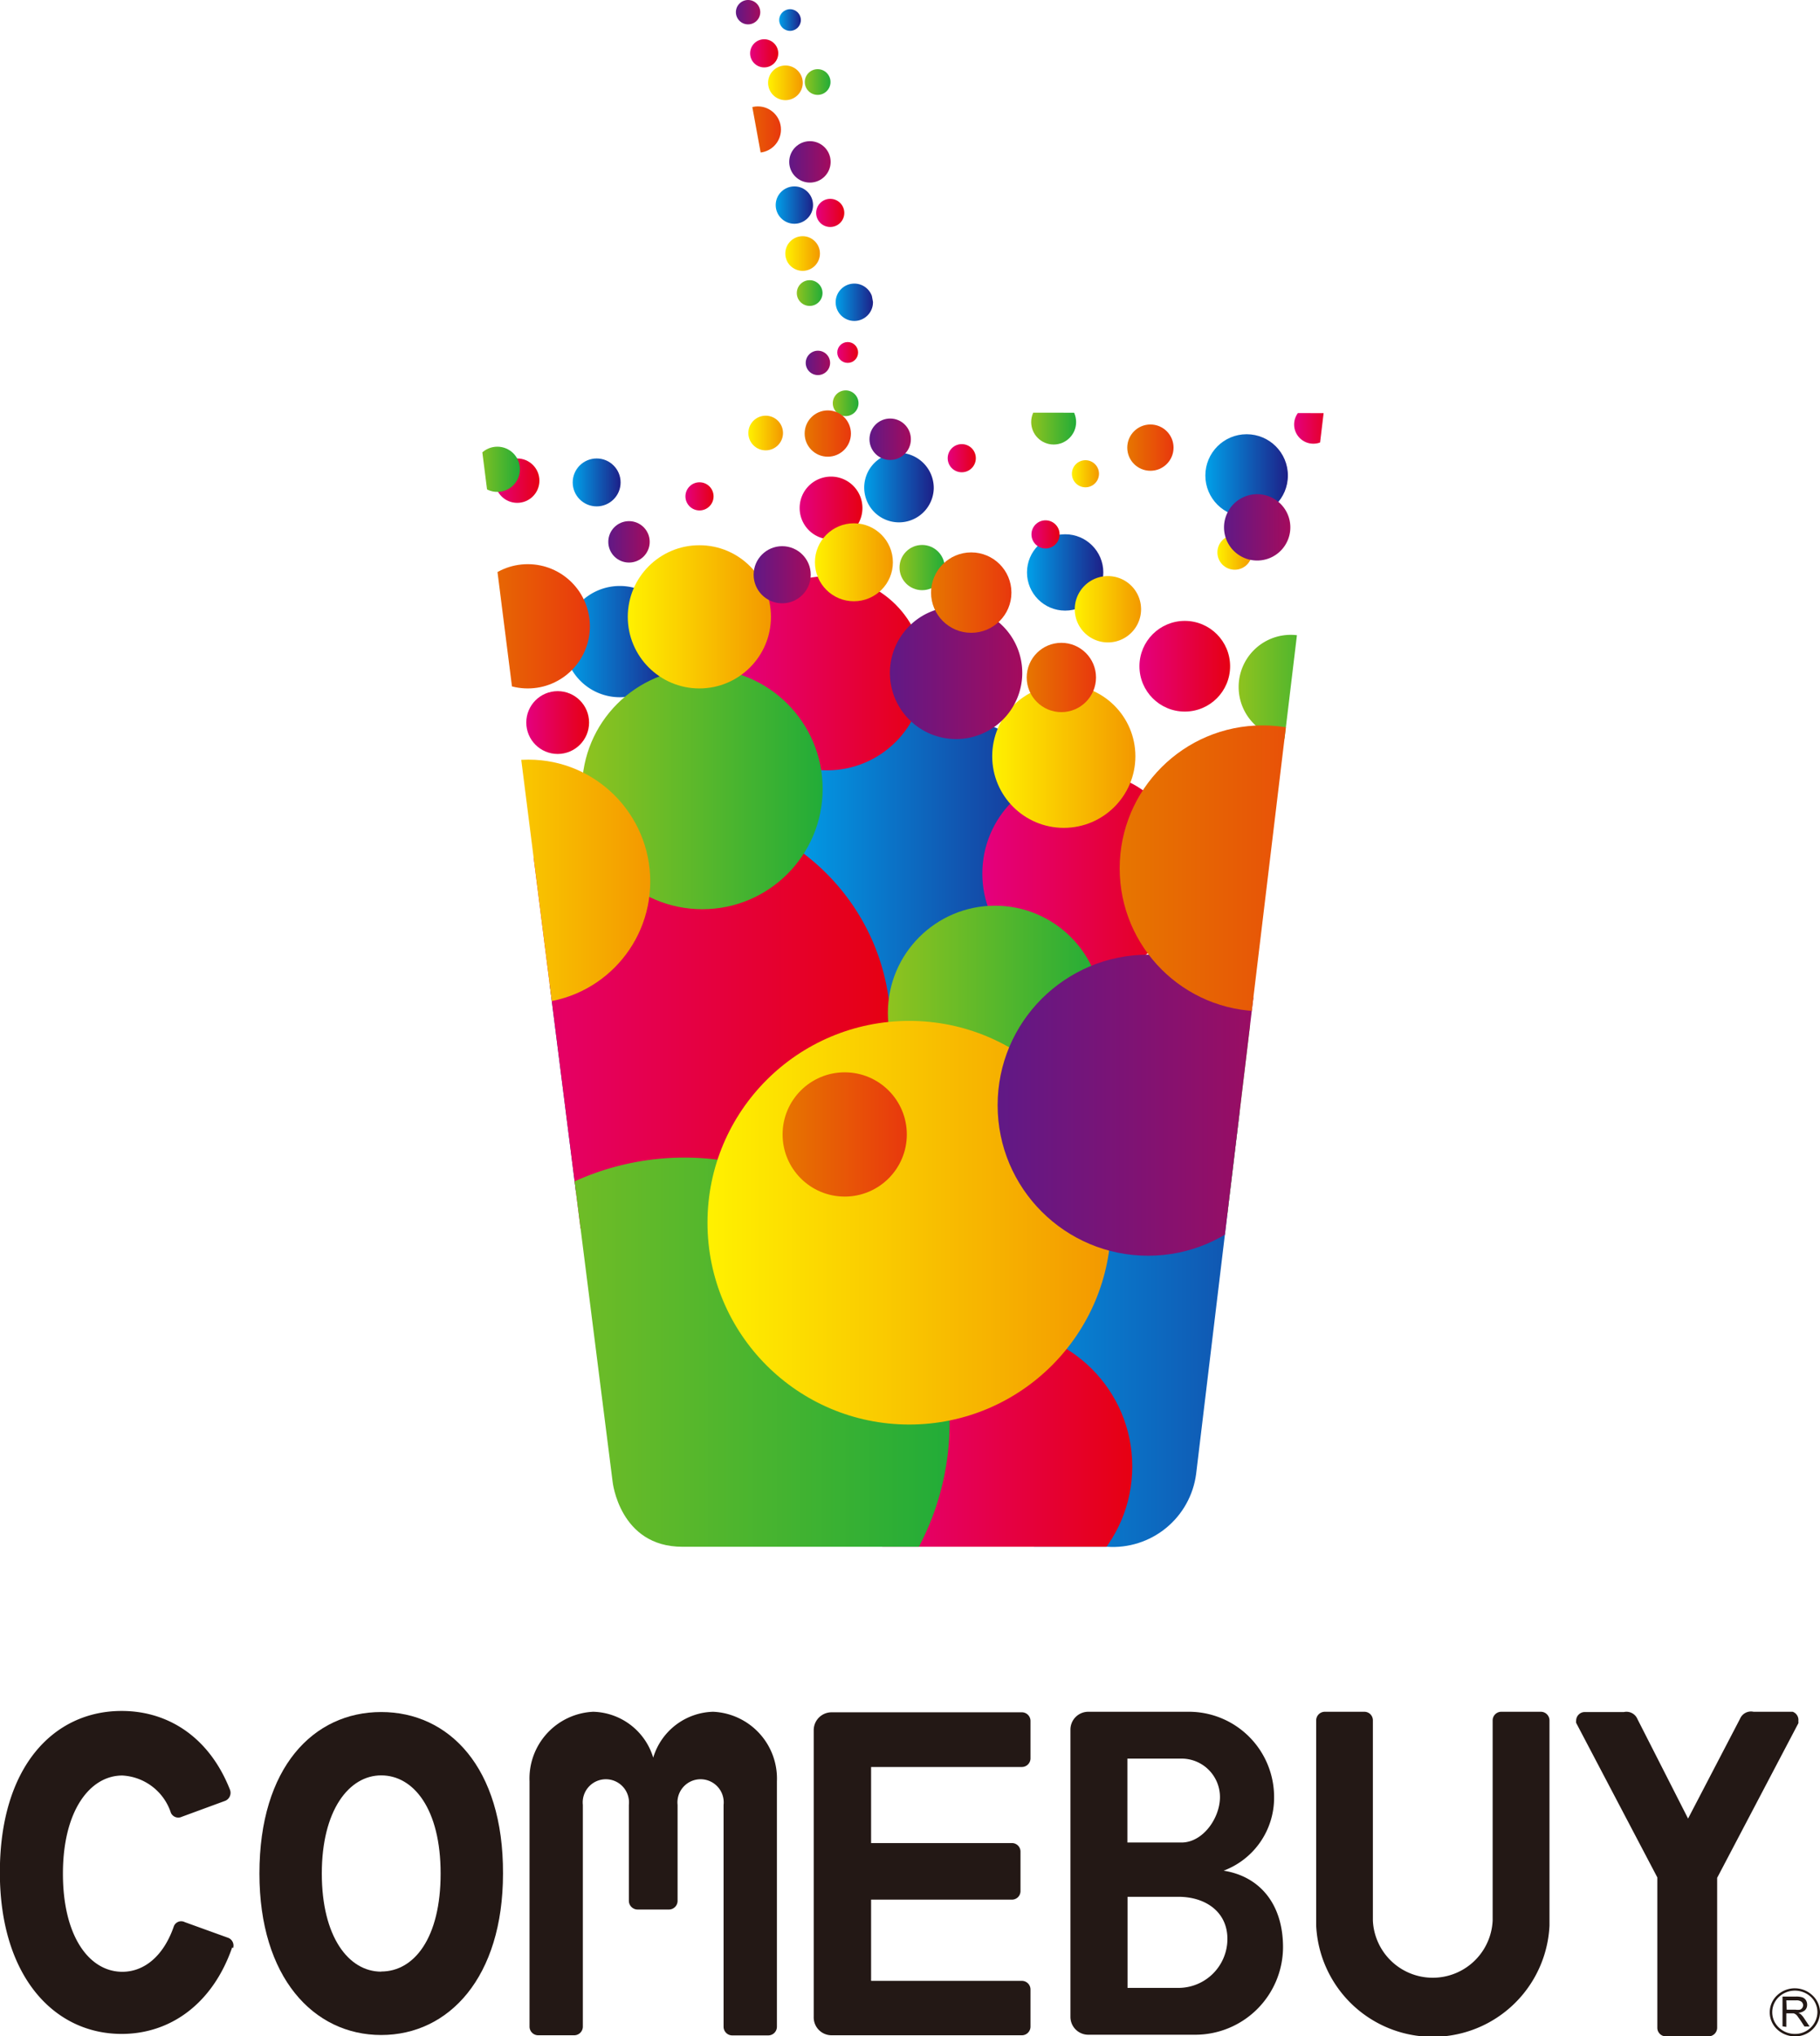 <svg xmlns="http://www.w3.org/2000/svg" xmlns:xlink="http://www.w3.org/1999/xlink" viewBox="0 0 134.49 150.43"><defs><style>.cls-1{fill:none;}.cls-2{clip-path:url(#clip-path);}.cls-3{fill:url(#linear-gradient);}.cls-4{fill:url(#linear-gradient-2);}.cls-5{fill:url(#linear-gradient-3);}.cls-6{fill:url(#linear-gradient-4);}.cls-7{fill:url(#linear-gradient-5);}.cls-8{fill:url(#linear-gradient-6);}.cls-9{fill:url(#linear-gradient-7);}.cls-10{fill:url(#linear-gradient-8);}.cls-11{fill:url(#linear-gradient-9);}.cls-12{fill:url(#linear-gradient-10);}.cls-13{fill:url(#linear-gradient-11);}.cls-14{fill:url(#linear-gradient-12);}.cls-15{fill:url(#linear-gradient-13);}.cls-16{fill:url(#linear-gradient-14);}.cls-17{fill:url(#linear-gradient-15);}.cls-18{fill:url(#linear-gradient-16);}.cls-19{fill:url(#linear-gradient-17);}.cls-20{fill:url(#linear-gradient-18);}.cls-21{fill:url(#linear-gradient-19);}.cls-22{fill:url(#linear-gradient-20);}.cls-23{fill:url(#linear-gradient-21);}.cls-24{fill:url(#linear-gradient-22);}.cls-25{fill:url(#linear-gradient-23);}.cls-26{fill:url(#linear-gradient-24);}.cls-27{fill:url(#linear-gradient-25);}.cls-28{fill:url(#linear-gradient-26);}.cls-29{fill:url(#linear-gradient-27);}.cls-30{fill:url(#linear-gradient-28);}.cls-31{fill:url(#linear-gradient-29);}.cls-32{fill:url(#linear-gradient-30);}.cls-33{fill:url(#linear-gradient-31);}.cls-34{fill:url(#linear-gradient-32);}.cls-35{fill:url(#linear-gradient-33);}.cls-36{fill:url(#linear-gradient-34);}.cls-37{fill:url(#linear-gradient-35);}.cls-38{fill:url(#linear-gradient-36);}.cls-39{fill:url(#linear-gradient-37);}.cls-40{fill:url(#linear-gradient-38);}.cls-41{fill:url(#linear-gradient-39);}.cls-42{fill:url(#linear-gradient-40);}.cls-43{fill:url(#linear-gradient-41);}.cls-44{fill:url(#linear-gradient-42);}.cls-45{fill:url(#linear-gradient-43);}.cls-46{fill:url(#linear-gradient-44);}.cls-47{fill:url(#linear-gradient-45);}.cls-48{fill:url(#linear-gradient-46);}.cls-49{fill:url(#linear-gradient-47);}.cls-50{fill:url(#linear-gradient-48);}.cls-51{fill:url(#linear-gradient-49);}.cls-52{fill:url(#linear-gradient-50);}.cls-53{fill:url(#linear-gradient-51);}.cls-54{fill:url(#linear-gradient-52);}.cls-55{fill:url(#linear-gradient-53);}.cls-56{fill:url(#linear-gradient-54);}.cls-57{fill:url(#linear-gradient-55);}.cls-58{fill:url(#linear-gradient-56);}.cls-59{fill:url(#linear-gradient-57);}.cls-60{fill:url(#linear-gradient-58);}.cls-61{fill:url(#linear-gradient-59);}.cls-62{fill:url(#linear-gradient-60);}.cls-63{fill:url(#linear-gradient-61);}.cls-64{fill:url(#linear-gradient-62);}.cls-65{fill:url(#linear-gradient-63);}.cls-66{fill:url(#linear-gradient-64);}.cls-67{fill:url(#linear-gradient-65);}.cls-68{fill:#231815;}</style><clipPath id="clip-path"><path class="cls-1" d="M66,30.47,60.29-.8H54l5.72,31.27H35.27l10,79s.51,4.8,5.15,4.8H81.8a6.2,6.2,0,0,0,6.59-5.39l9.42-78.36Z"/></clipPath><linearGradient id="linear-gradient" x1="69.71" y1="100.1" x2="106.4" y2="100.1" gradientUnits="userSpaceOnUse"><stop offset="0" stop-color="#00a0e9"/><stop offset="1" stop-color="#1d2088"/></linearGradient><linearGradient id="linear-gradient-2" x1="61.75" y1="22.33" x2="64.51" y2="22.33" xlink:href="#linear-gradient"/><linearGradient id="linear-gradient-3" x1="57.32" y1="15.15" x2="60.09" y2="15.15" xlink:href="#linear-gradient"/><linearGradient id="linear-gradient-4" x1="57.58" y1="1.48" x2="59.18" y2="1.48" xlink:href="#linear-gradient"/><linearGradient id="linear-gradient-5" x1="58.15" y1="63.85" x2="80.17" y2="63.85" xlink:href="#linear-gradient"/><linearGradient id="linear-gradient-6" x1="30.86" y1="80.69" x2="47.28" y2="80.69" xlink:href="#linear-gradient"/><linearGradient id="linear-gradient-7" x1="41.7" y1="47.39" x2="49.91" y2="47.39" xlink:href="#linear-gradient"/><linearGradient id="linear-gradient-8" x1="75.88" y1="42.29" x2="81.53" y2="42.29" xlink:href="#linear-gradient"/><linearGradient id="linear-gradient-9" x1="42.32" y1="35.64" x2="45.85" y2="35.64" xlink:href="#linear-gradient"/><linearGradient id="linear-gradient-10" x1="89.08" y1="35.13" x2="95.17" y2="35.13" xlink:href="#linear-gradient"/><linearGradient id="linear-gradient-11" x1="63.81" y1="36.09" x2="68.95" y2="36.09" xlink:href="#linear-gradient"/><linearGradient id="linear-gradient-12" x1="84.2" y1="49.22" x2="90.9" y2="49.22" gradientUnits="userSpaceOnUse"><stop offset="0" stop-color="#e4007f"/><stop offset="1" stop-color="#e60012"/></linearGradient><linearGradient id="linear-gradient-13" x1="59.1" y1="37.53" x2="63.73" y2="37.53" xlink:href="#linear-gradient-12"/><linearGradient id="linear-gradient-14" x1="38.89" y1="53.38" x2="43.52" y2="53.38" xlink:href="#linear-gradient-12"/><linearGradient id="linear-gradient-15" x1="95.63" y1="31.36" x2="98.46" y2="31.36" xlink:href="#linear-gradient-12"/><linearGradient id="linear-gradient-16" x1="61.87" y1="26.04" x2="63.41" y2="26.04" xlink:href="#linear-gradient-12"/><linearGradient id="linear-gradient-17" x1="36.58" y1="35.51" x2="39.86" y2="35.51" xlink:href="#linear-gradient-12"/><linearGradient id="linear-gradient-18" x1="53.95" y1="49.74" x2="68.3" y2="49.74" xlink:href="#linear-gradient-12"/><linearGradient id="linear-gradient-19" x1="55.43" y1="3.94" x2="57.5" y2="3.94" xlink:href="#linear-gradient-12"/><linearGradient id="linear-gradient-20" x1="60.31" y1="15.72" x2="62.38" y2="15.72" xlink:href="#linear-gradient-12"/><linearGradient id="linear-gradient-21" x1="70.03" y1="33.85" x2="72.11" y2="33.85" xlink:href="#linear-gradient-12"/><linearGradient id="linear-gradient-22" x1="50.66" y1="36.67" x2="52.73" y2="36.67" xlink:href="#linear-gradient-12"/><linearGradient id="linear-gradient-23" x1="76.23" y1="39.48" x2="78.3" y2="39.48" xlink:href="#linear-gradient-12"/><linearGradient id="linear-gradient-24" x1="72.59" y1="64.54" x2="87.66" y2="64.54" xlink:href="#linear-gradient-12"/><linearGradient id="linear-gradient-25" x1="33.4" y1="75.99" x2="65.82" y2="75.99" xlink:href="#linear-gradient-12"/><linearGradient id="linear-gradient-26" x1="63.29" y1="108.34" x2="83.67" y2="108.34" xlink:href="#linear-gradient-12"/><linearGradient id="linear-gradient-27" x1="43.01" y1="58.28" x2="60.79" y2="58.28" gradientUnits="userSpaceOnUse"><stop offset="0" stop-color="#8fc31f"/><stop offset="1" stop-color="#22ac38"/></linearGradient><linearGradient id="linear-gradient-28" x1="87.31" y1="83.22" x2="103.54" y2="83.22" xlink:href="#linear-gradient-27"/><linearGradient id="linear-gradient-29" x1="91.52" y1="50.76" x2="99.23" y2="50.76" xlink:href="#linear-gradient-27"/><linearGradient id="linear-gradient-30" x1="65.6" y1="74.83" x2="81.45" y2="74.83" xlink:href="#linear-gradient-27"/><linearGradient id="linear-gradient-31" x1="59.47" y1="6.06" x2="61.38" y2="6.06" xlink:href="#linear-gradient-27"/><linearGradient id="linear-gradient-32" x1="58.88" y1="21.65" x2="60.79" y2="21.65" xlink:href="#linear-gradient-27"/><linearGradient id="linear-gradient-33" x1="61.53" y1="29.79" x2="63.44" y2="29.79" xlink:href="#linear-gradient-27"/><linearGradient id="linear-gradient-34" x1="76.19" y1="31.18" x2="79.52" y2="31.18" xlink:href="#linear-gradient-27"/><linearGradient id="linear-gradient-35" x1="66.48" y1="41.93" x2="69.81" y2="41.93" xlink:href="#linear-gradient-27"/><linearGradient id="linear-gradient-36" x1="35.08" y1="34.67" x2="38.42" y2="34.67" xlink:href="#linear-gradient-27"/><linearGradient id="linear-gradient-37" x1="30.97" y1="105.12" x2="70.17" y2="105.12" xlink:href="#linear-gradient-27"/><linearGradient id="linear-gradient-38" x1="46.39" y1="45.57" x2="56.97" y2="45.57" gradientUnits="userSpaceOnUse"><stop offset="0" stop-color="#fff100"/><stop offset="1" stop-color="#f39800"/></linearGradient><linearGradient id="linear-gradient-39" x1="73.32" y1="55.87" x2="83.9" y2="55.87" xlink:href="#linear-gradient-38"/><linearGradient id="linear-gradient-40" x1="58.03" y1="18.73" x2="60.59" y2="18.73" xlink:href="#linear-gradient-38"/><linearGradient id="linear-gradient-41" x1="79.42" y1="45" x2="84.32" y2="45" xlink:href="#linear-gradient-38"/><linearGradient id="linear-gradient-42" x1="56.75" y1="6.12" x2="59.32" y2="6.12" xlink:href="#linear-gradient-38"/><linearGradient id="linear-gradient-43" x1="55.3" y1="31.99" x2="57.86" y2="31.99" xlink:href="#linear-gradient-38"/><linearGradient id="linear-gradient-44" x1="79.16" y1="35.01" x2="81.21" y2="35.01" xlink:href="#linear-gradient-38"/><linearGradient id="linear-gradient-45" x1="89.96" y1="40.81" x2="92.52" y2="40.81" xlink:href="#linear-gradient-38"/><linearGradient id="linear-gradient-46" x1="60.22" y1="41.54" x2="65.98" y2="41.54" xlink:href="#linear-gradient-38"/><linearGradient id="linear-gradient-47" x1="30.05" y1="65.12" x2="48.05" y2="65.12" xlink:href="#linear-gradient-38"/><linearGradient id="linear-gradient-48" x1="52.28" y1="90.33" x2="82.1" y2="90.33" xlink:href="#linear-gradient-38"/><linearGradient id="linear-gradient-49" x1="73.72" y1="81.65" x2="95.96" y2="81.65" gradientUnits="userSpaceOnUse"><stop offset="0" stop-color="#601986"/><stop offset="1" stop-color="#a40b5d"/></linearGradient><linearGradient id="linear-gradient-50" x1="65.75" y1="49.72" x2="75.54" y2="49.72" xlink:href="#linear-gradient-49"/><linearGradient id="linear-gradient-51" x1="55.69" y1="42.46" x2="59.9" y2="42.46" xlink:href="#linear-gradient-49"/><linearGradient id="linear-gradient-52" x1="90.45" y1="38.95" x2="95.35" y2="38.95" xlink:href="#linear-gradient-49"/><linearGradient id="linear-gradient-53" x1="58.32" y1="11.96" x2="61.38" y2="11.96" xlink:href="#linear-gradient-49"/><linearGradient id="linear-gradient-54" x1="59.53" y1="26.81" x2="61.34" y2="26.81" xlink:href="#linear-gradient-49"/><linearGradient id="linear-gradient-55" x1="54.39" y1="0.9" x2="56.18" y2="0.9" xlink:href="#linear-gradient-49"/><linearGradient id="linear-gradient-56" x1="64.25" y1="32.45" x2="67.31" y2="32.45" xlink:href="#linear-gradient-49"/><linearGradient id="linear-gradient-57" x1="44.95" y1="40.03" x2="48.01" y2="40.03" xlink:href="#linear-gradient-49"/><linearGradient id="linear-gradient-58" x1="34.41" y1="46.27" x2="43.59" y2="46.27" gradientUnits="userSpaceOnUse"><stop offset="0" stop-color="#e77600"/><stop offset="1" stop-color="#e8380d"/></linearGradient><linearGradient id="linear-gradient-59" x1="83.29" y1="33.07" x2="86.72" y2="33.07" xlink:href="#linear-gradient-58"/><linearGradient id="linear-gradient-60" x1="68.8" y1="43.78" x2="74.75" y2="43.78" xlink:href="#linear-gradient-58"/><linearGradient id="linear-gradient-61" x1="59.46" y1="32.03" x2="62.88" y2="32.03" xlink:href="#linear-gradient-58"/><linearGradient id="linear-gradient-62" x1="54.29" y1="9.57" x2="57.71" y2="9.57" xlink:href="#linear-gradient-58"/><linearGradient id="linear-gradient-63" x1="75.87" y1="50.05" x2="80.99" y2="50.05" xlink:href="#linear-gradient-58"/><linearGradient id="linear-gradient-64" x1="57.83" y1="83.81" x2="67.01" y2="83.81" xlink:href="#linear-gradient-58"/><linearGradient id="linear-gradient-65" x1="82.73" y1="64.15" x2="103.86" y2="64.15" xlink:href="#linear-gradient-58"/></defs><title>資產 1</title><g id="圖層_2" data-name="圖層 2"><g id="圖層_1-2" data-name="圖層 1"><g class="cls-2"><circle class="cls-3" cx="88.06" cy="100.1" r="18.34"/><circle class="cls-4" cx="63.13" cy="22.33" r="1.38"/><circle class="cls-5" cx="58.7" cy="15.15" r="1.38"/><circle class="cls-6" cx="58.38" cy="1.48" r="0.8"/><path class="cls-7" d="M80.17,63.84a11,11,0,1,1-11-11A11,11,0,0,1,80.17,63.84Z"/><circle class="cls-8" cx="39.07" cy="80.69" r="8.21"/><path class="cls-9" d="M49.91,47.39a4.11,4.11,0,1,1-4.1-4.1A4.11,4.11,0,0,1,49.91,47.39Z"/><circle class="cls-10" cx="78.71" cy="42.29" r="2.82"/><circle class="cls-11" cx="44.09" cy="35.64" r="1.77"/><circle class="cls-12" cx="92.12" cy="35.13" r="3.05"/><path class="cls-13" d="M69,36.09a2.57,2.57,0,1,1-2.57-2.64A2.6,2.6,0,0,1,69,36.09Z"/><circle class="cls-14" cx="87.55" cy="49.22" r="3.35"/><path class="cls-15" d="M63.73,37.53a2.32,2.32,0,1,1-2.31-2.32A2.32,2.32,0,0,1,63.73,37.53Z"/><circle class="cls-16" cx="41.21" cy="53.38" r="2.32"/><circle class="cls-17" cx="97.05" cy="31.36" r="1.42"/><circle class="cls-18" cx="62.64" cy="26.04" r="0.77"/><circle class="cls-19" cx="38.22" cy="35.51" r="1.64"/><circle class="cls-20" cx="61.12" cy="49.74" r="7.17"/><circle class="cls-21" cx="56.47" cy="3.94" r="1.04"/><circle class="cls-22" cx="61.35" cy="15.73" r="1.04"/><circle class="cls-23" cx="71.07" cy="33.85" r="1.04"/><circle class="cls-24" cx="51.69" cy="36.67" r="1.04"/><circle class="cls-25" cx="77.26" cy="39.48" r="1.04"/><circle class="cls-26" cx="80.12" cy="64.54" r="7.53"/><circle class="cls-27" cx="49.61" cy="75.99" r="16.21"/><circle class="cls-28" cx="73.48" cy="108.34" r="10.19"/><circle class="cls-29" cx="51.9" cy="58.28" r="8.89"/><path class="cls-30" d="M103.54,83.23a8.11,8.11,0,1,1-8.11-8.12A8.11,8.11,0,0,1,103.54,83.23Z"/><path class="cls-31" d="M99.23,50.75a3.85,3.85,0,1,1-3.85-3.85A3.85,3.85,0,0,1,99.23,50.75Z"/><circle class="cls-32" cx="73.53" cy="74.83" r="7.92"/><circle class="cls-33" cx="60.42" cy="6.06" r="0.95"/><circle class="cls-34" cx="59.83" cy="21.65" r="0.95"/><circle class="cls-35" cx="62.49" cy="29.79" r="0.95"/><circle class="cls-36" cx="77.86" cy="31.18" r="1.66"/><circle class="cls-37" cx="68.14" cy="41.93" r="1.67"/><circle class="cls-38" cx="36.75" cy="34.67" r="1.67"/><path class="cls-39" d="M70.17,105.13a19.6,19.6,0,1,1-19.6-19.61A19.6,19.6,0,0,1,70.17,105.13Z"/><circle class="cls-40" cx="51.68" cy="45.57" r="5.29"/><circle class="cls-41" cx="78.61" cy="55.87" r="5.29"/><circle class="cls-42" cx="59.31" cy="18.73" r="1.28"/><path class="cls-43" d="M84.32,45a2.45,2.45,0,1,1-2.45-2.44A2.45,2.45,0,0,1,84.32,45Z"/><path class="cls-44" d="M59.32,6.12A1.28,1.28,0,1,1,58,4.84,1.28,1.28,0,0,1,59.32,6.12Z"/><circle class="cls-45" cx="56.58" cy="31.99" r="1.28"/><path class="cls-46" d="M81.21,35a1,1,0,1,1-1-1A1,1,0,0,1,81.21,35Z"/><circle class="cls-47" cx="91.24" cy="40.81" r="1.28"/><circle class="cls-48" cx="63.1" cy="41.54" r="2.88"/><circle class="cls-49" cx="39.05" cy="65.12" r="9"/><circle class="cls-50" cx="67.19" cy="90.33" r="14.91"/><circle class="cls-51" cx="84.84" cy="81.65" r="11.12"/><path class="cls-52" d="M75.54,49.71a4.89,4.89,0,1,1-4.9-4.89A4.89,4.89,0,0,1,75.54,49.71Z"/><circle class="cls-53" cx="57.8" cy="42.46" r="2.11"/><path class="cls-54" d="M95.35,38.95a2.45,2.45,0,1,1-2.45-2.44A2.45,2.45,0,0,1,95.35,38.95Z"/><circle class="cls-55" cx="59.85" cy="11.96" r="1.53"/><path class="cls-56" d="M61.34,26.81a.9.9,0,1,1-.91-.9A.9.9,0,0,1,61.34,26.81Z"/><circle class="cls-57" cx="55.28" cy="0.9" r="0.9"/><circle class="cls-58" cx="65.78" cy="32.45" r="1.53"/><circle class="cls-59" cx="46.48" cy="40.03" r="1.53"/><circle class="cls-60" cx="39" cy="46.27" r="4.59"/><circle class="cls-61" cx="85.01" cy="33.07" r="1.71"/><circle class="cls-62" cx="71.77" cy="43.78" r="2.97"/><circle class="cls-63" cx="61.17" cy="32.03" r="1.71"/><circle class="cls-64" cx="56" cy="9.57" r="1.71"/><circle class="cls-65" cx="78.43" cy="50.05" r="2.56"/><circle class="cls-66" cx="62.42" cy="83.81" r="4.59"/><circle class="cls-67" cx="93.3" cy="64.15" r="10.56"/></g><path class="cls-68" d="M131.72,149.7v-2.2h1a1.51,1.51,0,0,1,.47.06.52.52,0,0,1,.26.21.62.62,0,0,1,.09.33.56.56,0,0,1-.15.4.84.84,0,0,1-.5.2.72.72,0,0,1,.18.11,1.48,1.48,0,0,1,.25.3l.4.6h-.38l-.3-.46-.22-.31a.56.56,0,0,0-.15-.14.4.4,0,0,0-.14-.06H132v1Zm.31-1.23h.65a1.13,1.13,0,0,0,.33,0,.37.37,0,0,0,.17-.13.34.34,0,0,0-.06-.46.6.6,0,0,0-.37-.1H132Z"/><path class="cls-68" d="M134.3,148.66a1.64,1.64,0,0,1-1.67,1.6,1.7,1.7,0,0,1-1.18-.47,1.55,1.55,0,0,1,0-2.26,1.73,1.73,0,0,1,2.37,0A1.56,1.56,0,0,1,134.3,148.66Zm-1.67-1.77a1.9,1.9,0,0,0-1.31.52,1.72,1.72,0,0,0,0,2.51,1.91,1.91,0,0,0,1.31.52,1.82,1.82,0,0,0,1.86-1.77,1.71,1.71,0,0,0-.55-1.25A1.89,1.89,0,0,0,132.63,146.89Z"/><path class="cls-68" d="M76.15,149.72a.64.64,0,0,1-.64.64H61.46A1.32,1.32,0,0,1,60.13,149V127.82a1.32,1.32,0,0,1,1.32-1.32H75.51a.64.64,0,0,1,.64.63v2.77a.64.64,0,0,1-.64.64H64.37v5.62H74.78a.63.63,0,0,1,.63.63v2.91a.63.63,0,0,1-.63.64H64.37v6H75.51a.64.64,0,0,1,.64.64Z"/><path class="cls-68" d="M53.47,149.73v0a.64.64,0,0,0,.64.64h2.66a.64.64,0,0,0,.64-.64V131.6a4.94,4.94,0,0,0-4.71-5.14,4.75,4.75,0,0,0-4.43,3.39,4.76,4.76,0,0,0-4.43-3.39,4.94,4.94,0,0,0-4.71,5.14v18.12a.64.64,0,0,0,.64.64h2.66a.64.64,0,0,0,.64-.64V133.34a1.71,1.71,0,1,1,3.4,0h0v7.1a.65.65,0,0,0,.66.63h2.3a.64.64,0,0,0,.64-.64v-7.09a1.71,1.71,0,1,1,3.4,0Z"/><path class="cls-68" d="M94.81,143.86c0-3.21-1.73-5.24-4.39-5.66h0a5.75,5.75,0,0,0,3.73-5.4,6.3,6.3,0,0,0-6.34-6.34H80.42a1.32,1.32,0,0,0-1.32,1.32V149a1.32,1.32,0,0,0,1.32,1.32h7.9A6.49,6.49,0,0,0,94.81,143.86Zm-11.5-13.94h4a2.84,2.84,0,0,1,2.84,2.84c0,1.57-1.27,3.36-2.84,3.36h-4Zm3.76,16.94H83.32v-6.73h3.76c2,0,3.62,1.11,3.62,3.11A3.62,3.62,0,0,1,87.08,146.86Z"/><path class="cls-68" d="M114.5,127.1a.64.64,0,0,0-.64-.64h-2.92a.64.64,0,0,0-.64.64v14.79a4.43,4.43,0,0,1-8.85,0V127.1a.63.63,0,0,0-.63-.64H97.9a.64.64,0,0,0-.64.64v15.16a8.63,8.63,0,0,0,17.24,0Z"/><path class="cls-68" d="M132.47,126.46h-2.89a.88.88,0,0,0-1,.52l-3.84,7.37L121,127a.88.88,0,0,0-1-.52h-2.89a.64.64,0,0,0-.64.64.53.53,0,0,0,0,.16l0,0,6,11.42V149.8a.63.63,0,0,0,.64.64h3.14a.64.64,0,0,0,.64-.64V138.73l6-11.42,0,0a.45.45,0,0,0,0-.16A.64.64,0,0,0,132.47,126.46Z"/><path class="cls-68" d="M28.17,126.48c-5,0-9,4.08-9,11.93,0,7.67,4,11.93,9,11.93s9-4.26,9-11.93C37.2,130.55,33.16,126.48,28.17,126.48Zm0,19.18c-2.42,0-4.39-2.59-4.39-7.25s2-7.25,4.39-7.25,4.39,2.48,4.39,7.25S30.6,145.65,28.17,145.65Z"/><path class="cls-68" d="M17.22,143.93a.61.61,0,0,0-.36-.77L13.65,142a.58.58,0,0,0-.8.3v0c-.75,2.19-2.18,3.37-3.81,3.37-2.43,0-4.39-2.59-4.39-7.25s2-7.25,4.39-7.25a4,4,0,0,1,3.59,2.76l0,0a.6.6,0,0,0,.8.29l3.21-1.18a.64.64,0,0,0,.35-.83v0c-1.51-3.83-4.52-5.81-8-5.81-5,0-9,4.08-9,11.93,0,7.67,4,11.93,9,11.93,3.61,0,6.73-2.24,8.17-6.4Z"/></g></g></svg>